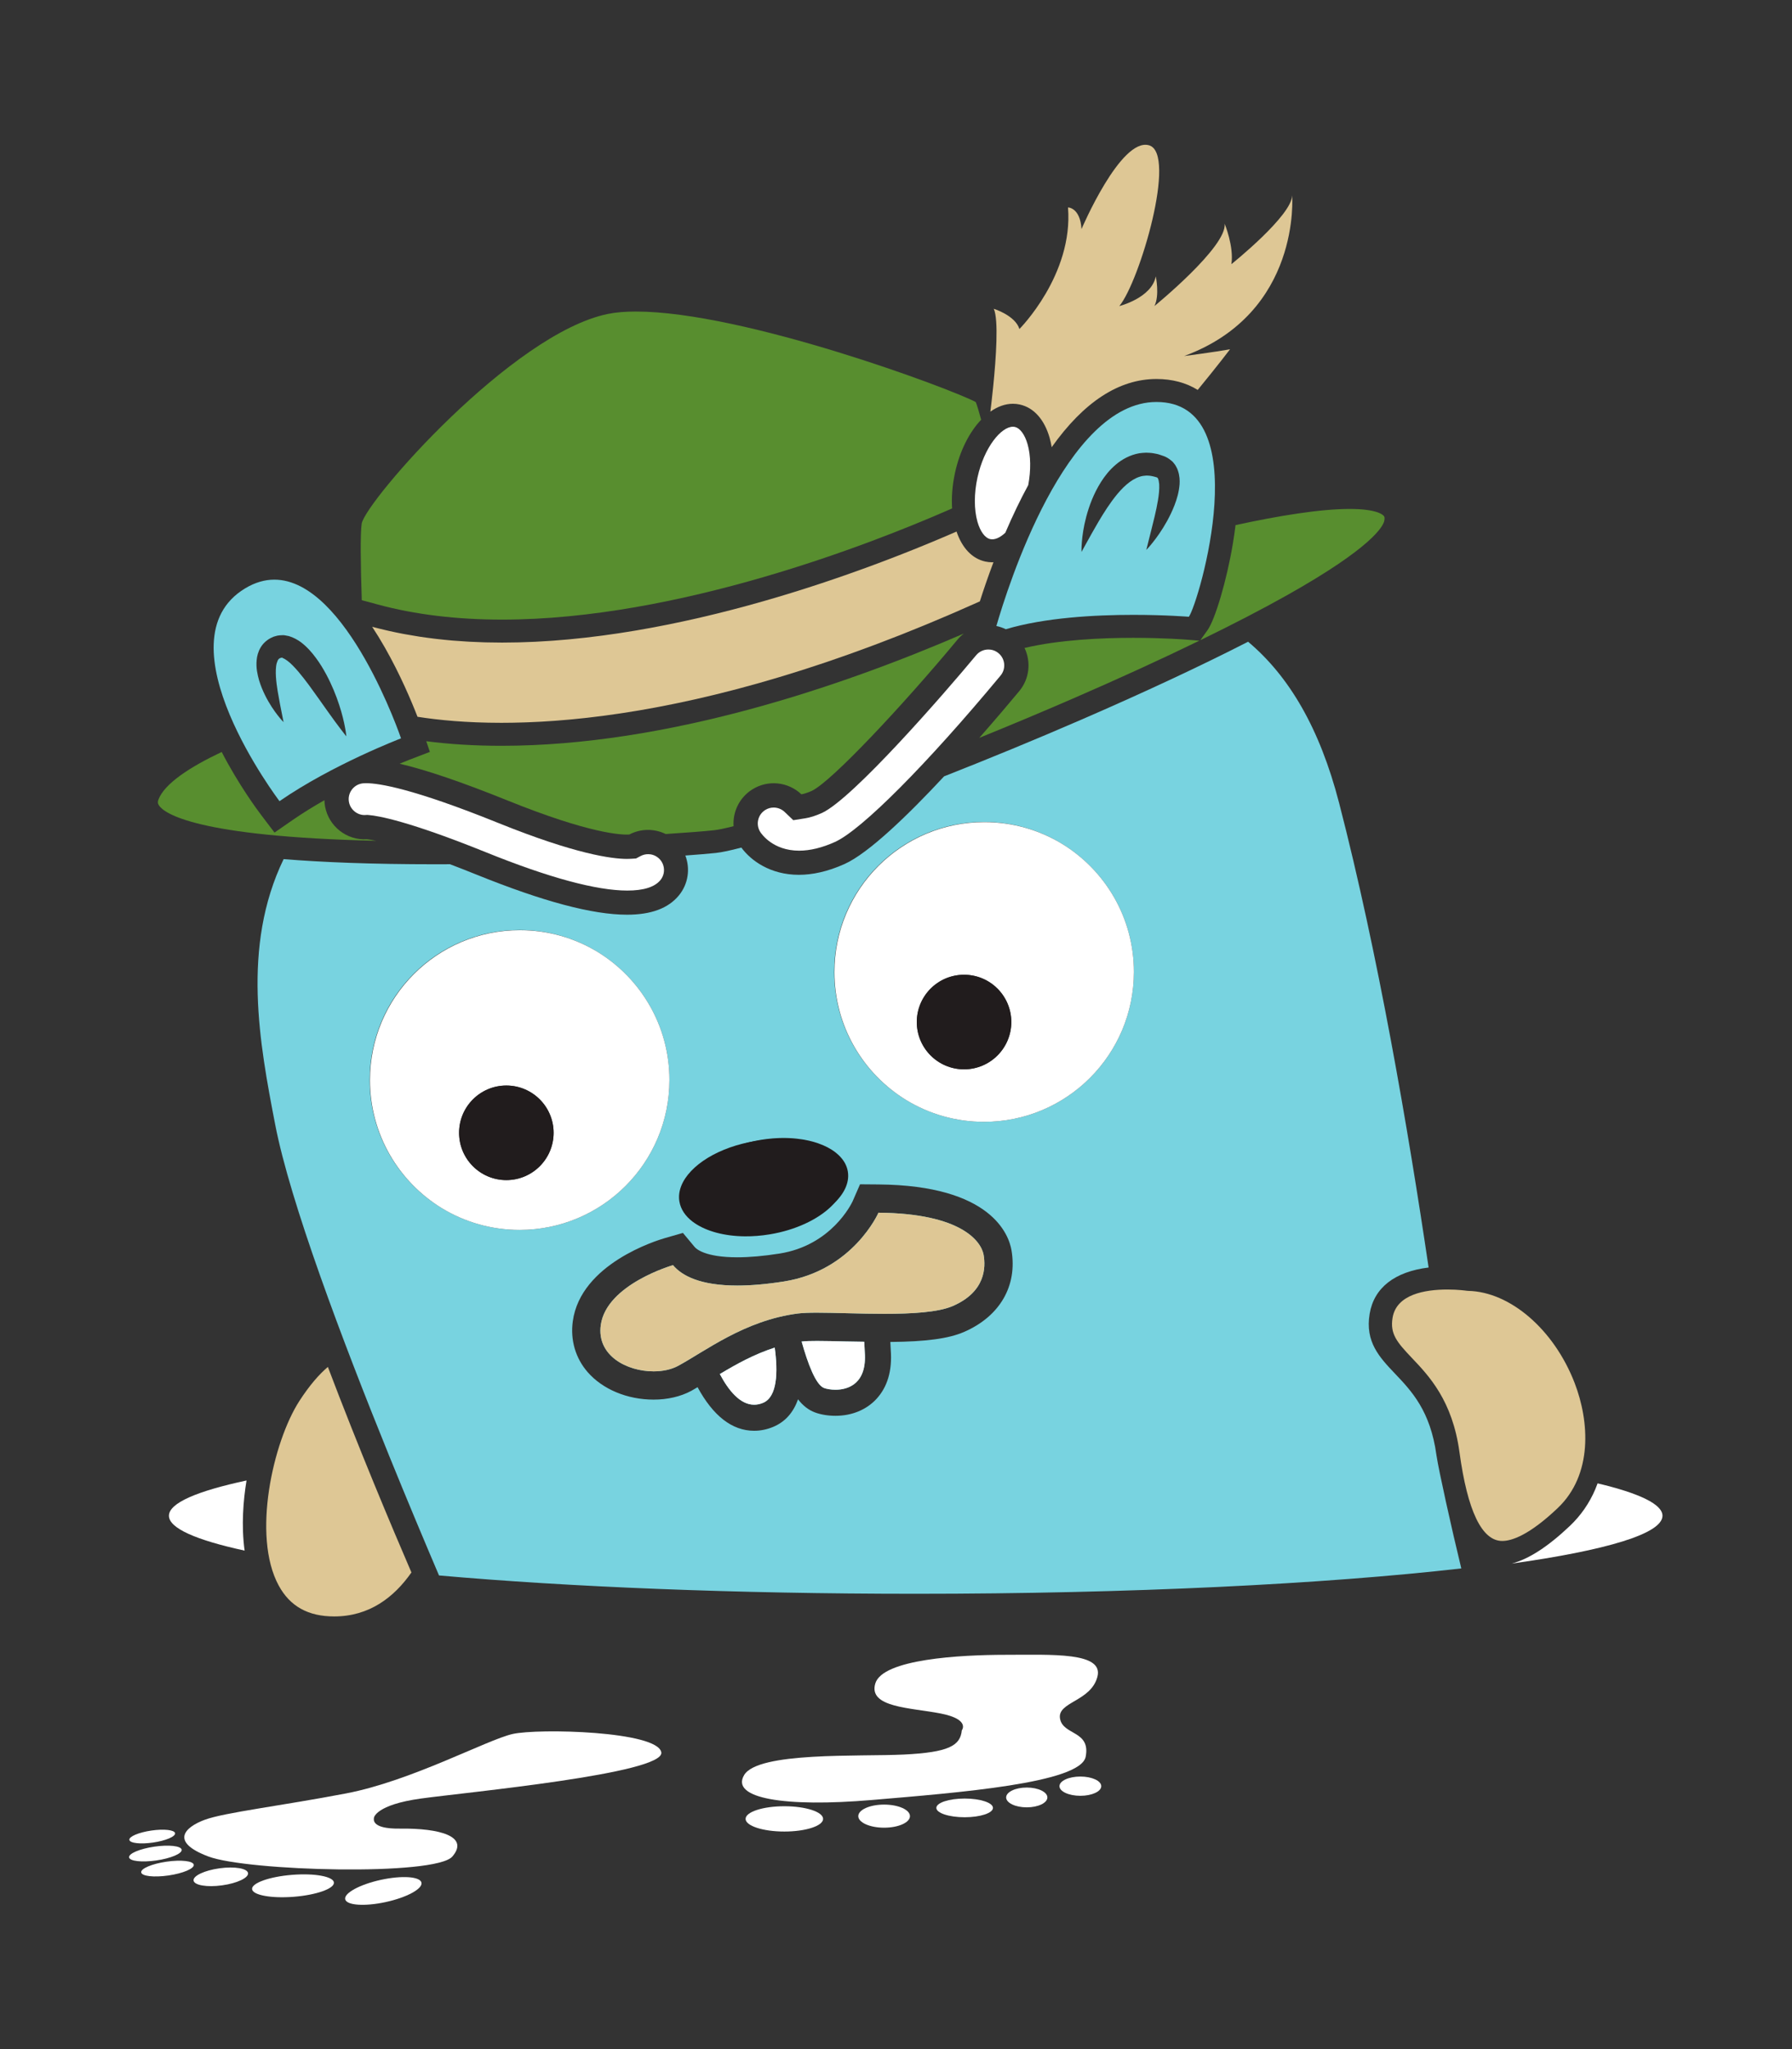 <?xml version="1.0" encoding="UTF-8" standalone="no"?>
<!-- Created with Inkscape (http://www.inkscape.org/) -->

<svg
   xmlns:dc="http://purl.org/dc/elements/1.1/"
   xmlns:cc="http://creativecommons.org/ns#"
   xmlns:rdf="http://www.w3.org/1999/02/22-rdf-syntax-ns#"
   xmlns:svg="http://www.w3.org/2000/svg"
   xmlns="http://www.w3.org/2000/svg"
   xmlns:sodipodi="http://sodipodi.sourceforge.net/DTD/sodipodi-0.dtd"
   xmlns:inkscape="http://www.inkscape.org/namespaces/inkscape"
   version="1.1"
   id="svg3941"
   xml:space="preserve"
   width="886.667"
   height="1013.333"
   viewBox="0 0 886.667 1013.333"
   sodipodi:docname="Jaeger_Logo_Final_PANTONE REVERSE.svg"
   inkscape:version="0.92.3 (2405546, 2018-03-11)"><rect x="0" y="0" width="886.667" height="1013.333" fill="#333333" stroke="none"/><defs
     id="defs3945" /><sodipodi:namedview
     pagecolor="#ffffff"
     bordercolor="#666666"
     borderopacity="1"
     objecttolerance="10"
     gridtolerance="10"
     guidetolerance="10"
     inkscape:pageopacity="0"
     inkscape:pageshadow="2"
     inkscape:window-width="640"
     inkscape:window-height="480"
     id="namedview3943"
     showgrid="false"
     inkscape:zoom="0.23289474"
     inkscape:cx="443.33334"
     inkscape:cy="506.66666"
     inkscape:window-x="0"
     inkscape:window-y="27"
     inkscape:window-maximized="0"
     inkscape:current-layer="g3949" /><g
     id="g3949"
     inkscape:groupmode="layer"
     inkscape:label="ink_ext_XXXXXX"
     transform="matrix(1.333,0,0,-1.333,0,1013.333)"><g
       id="g3951"
       transform="scale(0.1)"><path
         d="m 2671.93,2504.33 c 32.47,-61.24 75.27,-113.74 127.39,-113.74 10.62,0 21.57,2.16 32.87,6.84 53.5,22.09 55.85,115.25 43.49,204.99 -77.04,-24.64 -144.33,-62.43 -203.75,-98.09"
         style="fill:#78d3e0;fill-opacity:1;fill-rule:nonzero;stroke:none"
         id="path3953"
         inkscape:connector-curvature="0" /><path
         d="m 3652.56,3440.03 c -105.48,0 -204.11,29.37 -288.16,80.37 -160.74,97.53 -268.13,274.18 -268.13,475.93 0,307.23 249.06,556.3 556.29,556.3 105.93,0 204.93,-29.63 289.21,-81.02 160.15,-97.66 267.09,-273.98 267.09,-475.28 0,-307.23 -249.07,-556.3 -556.3,-556.3 z m -74.23,-779.49 c -57.39,-24.91 -141.23,-35.96 -273.54,-37.14 0.51,-11.76 1.01,-22.53 1.59,-30.59 5.71,-75.82 -12.28,-136.77 -53.46,-181.13 -37.2,-40.13 -91.16,-62.24 -151.92,-62.24 -27.41,0 -54.47,4.49 -76.21,12.64 -23.55,8.84 -44.03,24.5 -62.67,48.6 -17.38,-49.77 -48.33,-84.2 -92.97,-102.65 -22.76,-9.39 -46.24,-14.15 -69.83,-14.15 -82.21,0 -152.5,55.71 -210.07,161.77 -7.48,-4.3 -16.33,-9.9 -23.33,-13.67 -39.59,-21.25 -87.96,-32.47 -139.86,-32.47 -97.56,0 -188.98,38.07 -244.61,101.84 -45.26,51.88 -64.87,118.96 -55.3,188.9 29.33,213.17 311.14,299.71 343.18,308.88 l 65.63,18.78 43.71,-52.44 c 5.31,-6.34 37.78,-38 157.99,-38 45.47,0 98.1,4.64 156.43,13.8 192.92,30.26 267.44,184.75 271.81,194.16 l 27.41,62.87 69.28,-0.57 c 419.03,-3.45 483.22,-187.43 492.9,-243.85 22.61,-132.29 -43.27,-245.68 -176.16,-303.34 z m -1937.94,458.92 c -160.74,97.53 -268.14,274.18 -268.14,475.93 0,307.24 249.06,556.3 556.3,556.3 105.93,0 204.93,-29.62 289.2,-81.01 160.16,-97.67 267.09,-273.98 267.09,-475.29 0,-307.23 -249.06,-556.29 -556.29,-556.29 -105.49,0 -204.11,29.36 -288.16,80.36 z m 3691.96,-918.85 c -0.17,1.08 -0.38,2.35 -0.51,3.3 -22.33,163.72 -92.16,237.16 -153.77,301.97 -57.36,60.34 -111.56,117.34 -94.11,221.99 16.13,96.74 93.09,156.26 218.85,171.75 -76.38,516.24 -188.3,1167.54 -332.18,1723.17 -71.84,277.49 -185.48,470.23 -337.88,598.37 -174.4,-89.22 -384.19,-187.3 -618.36,-288.84 -169.21,-73.37 -343.91,-145.25 -510.04,-210.56 -133.74,-143.49 -279.87,-284.91 -369.43,-325.21 -63.76,-28.69 -120.42,-40.11 -169.67,-40.11 -106.62,0 -178.6,53.48 -213.45,101.04 -40.39,-10.67 -72.66,-17.59 -94.61,-19.91 -26.25,-2.76 -64.92,-6.04 -113.3,-9.53 18.59,-48.67 11.19,-105.66 -24.46,-148.6 -39.21,-47.23 -102.39,-70.96 -191.93,-70.96 -128.84,0 -312.28,49.14 -557.55,148.21 -36.09,14.57 -69.22,27.52 -99.65,39.07 -18.78,-0.1 -37.56,-0.17 -56.33,-0.17 -0.05,0 -0.11,0 -0.17,0 -234.33,0.01 -417.46,7.37 -561.02,19.13 -157.233,-325.48 -88.905,-686.49 -31.35,-984.71 55.15,-285.79 246.5,-794.3 423.98,-1231.21 65.85,-162.09 129.76,-314.28 184.13,-441.63 480.48,-42.5 1096.51,-68.03 1768.21,-68.03 799.34,0 1519.36,36.21 2026.38,94.09 -36.94,152.03 -83.74,363.57 -91.78,417.38"
         style="fill:#78d3e0;fill-opacity:1;fill-rule:nonzero;stroke:none"
         id="path3955"
         inkscape:connector-curvature="0" /><path
         d="m 3260.73,3102.88 c 0,0 -93.7,-214.77 -351.38,-255.19 -67.15,-10.54 -124.22,-15.07 -172.69,-15.07 -137.51,0 -205.78,36.48 -238.51,75.7 0,0 -247.28,-70.74 -268.12,-222.35 -15.56,-113.36 96.95,-171.62 196.03,-171.62 33.45,0 65.34,6.64 90.3,20.02 98.93,53.06 247.24,169.29 445.04,194.55 17.88,2.29 42.58,3.09 71.91,3.08 67.69,0 159.94,-4.24 249.38,-4.24 101.71,0 199.81,5.5 253.92,28.97 122.31,53.06 122.31,144.02 114.54,189.49 -8.67,50.41 -83.33,154.14 -390.42,156.66"
         style="fill:#78d3e0;fill-opacity:1;fill-rule:nonzero;stroke:none"
         id="path3957"
         inkscape:connector-curvature="0" /><path
         d="m 3207.99,2624.15 c -23.33,0.44 -47.39,0.58 -69.64,1.14 -38.4,0.96 -74.3,1.87 -105.04,1.87 -23.55,0 -43.27,-0.4 -57.76,-2.2 22.72,-81.15 52.49,-160.81 83.19,-172.32 8.78,-3.28 24.35,-6.48 42.26,-6.48 49.7,0 117.57,24.49 108.94,139.42 -0.76,10.23 -1.37,23.86 -1.95,38.57"
         style="fill:#78d3e0;fill-opacity:1;fill-rule:nonzero;stroke:none"
         id="path3959"
         inkscape:connector-curvature="0" /><path
         d="M 1902.38,1168.94 C 1807.16,1147.18 1526.94,994.828 1284.81,948.57 1042.68,902.32 833.188,877.84 759.734,850.629 686.281,823.43 629.145,769.02 773.34,714.602 c 144.191,-54.411 843.38,-73.454 905.95,0 62.58,73.461 -43.15,105.296 -195.88,103.39 -108.82,-1.363 -95.47,36.559 -95.22,40.809 0,0 6.8,47.609 174.12,70.73 167.04,23.09 905.95,92.499 892.35,171.399 -13.6,78.89 -457.06,89.78 -552.28,68.01"
         style="fill:#ffffff;fill-opacity:1;fill-rule:nonzero;stroke:none"
         id="path3961"
         inkscape:connector-curvature="0" /><path
         d="m 1413.91,627.941 c -78.18,-17.011 -137.54,-49.25 -132.59,-72.011 4.95,-22.75 72.35,-27.41 150.52,-10.399 78.18,17.02 137.55,49.25 132.6,72.008 -4.96,22.762 -72.35,27.41 -150.53,10.402"
         style="fill:#ffffff;fill-opacity:1;fill-rule:nonzero;stroke:none"
         id="path3963"
         inkscape:connector-curvature="0" /><path
         d="m 1084.33,646.461 c -83.88,-6.672 -150.428,-30.301 -148.639,-52.77 1.789,-22.472 71.239,-35.269 155.109,-28.589 83.88,6.679 150.43,30.308 148.64,52.769 -1.79,22.469 -71.24,35.27 -155.11,28.59"
         style="fill:#ffffff;fill-opacity:1;fill-rule:nonzero;stroke:none"
         id="path3965"
         inkscape:connector-curvature="0" /><path
         d="M 815.273,670.781 C 759.445,663.18 716.117,642.832 718.5,625.34 c 2.383,-17.488 49.57,-25.512 105.402,-17.91 55.828,7.609 99.157,27.949 96.774,45.449 -2.383,17.492 -49.574,25.512 -105.403,17.902"
         style="fill:#ffffff;fill-opacity:1;fill-rule:nonzero;stroke:none"
         id="path3967"
         inkscape:connector-curvature="0" /><path
         d="m 617.953,695.289 c -53.906,-7.82 -95.937,-25.617 -93.887,-39.738 2.051,-14.129 47.411,-19.242 101.313,-11.41 53.902,7.82 95.934,25.621 93.883,39.738 -2.051,14.133 -47.407,19.242 -101.309,11.41"
         style="fill:#ffffff;fill-opacity:1;fill-rule:nonzero;stroke:none"
         id="path3969"
         inkscape:connector-curvature="0" /><path
         d="m 580.488,699.91 c 53.903,7.82 95.938,25.621 93.887,39.75 -2.055,14.121 -47.41,19.231 -101.312,11.399 -53.903,-7.821 -95.934,-25.618 -93.887,-39.739 2.051,-14.129 47.41,-19.238 101.312,-11.41"
         style="fill:#ffffff;fill-opacity:1;fill-rule:nonzero;stroke:none"
         id="path3971"
         inkscape:connector-curvature="0" /><path
         d="m 568.273,766.32 c 46.856,6.801 83.399,22.27 81.614,34.551 -1.782,12.277 -41.215,16.719 -88.071,9.918 -46.859,-6.809 -83.402,-22.277 -81.621,-34.547 1.782,-12.293 41.215,-16.73 88.078,-9.922"
         style="fill:#ffffff;fill-opacity:1;fill-rule:nonzero;stroke:none"
         id="path3973"
         inkscape:connector-curvature="0" /><path
         d="m 3355.18,1092.77 c -165.96,-8.16 -541.4,10.88 -593.09,-76.18 -51.69,-87.059 152.35,-119.711 473.38,-92.5 321.03,27.211 775.37,62.57 794.41,160.52 19.05,97.94 -84.34,78.89 -95.22,141.46 -10.88,62.58 114.27,62.58 138.75,155.08 24.49,92.5 -168.68,81.62 -340.07,81.62 -171.4,0 -457.06,-16.33 -484.27,-106.11 -27.2,-89.78 130.59,-89.78 242.14,-111.54 111.54,-21.76 78.89,-62.57 78.89,-62.57 -5.44,-57.14 -48.97,-81.62 -214.92,-89.78"
         style="fill:#ffffff;fill-opacity:1;fill-rule:nonzero;stroke:none"
         id="path3975"
         inkscape:connector-curvature="0" /><path
         d="m 2911.38,900.969 c -79.45,0 -143.85,-21.02 -143.85,-46.93 0,-25.918 64.4,-46.93 143.85,-46.93 79.45,0 143.85,21.012 143.85,46.93 0,25.91 -64.4,46.93 -143.85,46.93"
         style="fill:#ffffff;fill-opacity:1;fill-rule:nonzero;stroke:none"
         id="path3977"
         inkscape:connector-curvature="0" /><path
         d="m 3281.72,907.09 c -52.96,0 -95.9,-19.192 -95.9,-42.848 0,-23.672 42.94,-42.851 95.9,-42.851 52.97,0 95.9,19.179 95.9,42.851 0,23.656 -42.93,42.848 -95.9,42.848"
         style="fill:#ffffff;fill-opacity:1;fill-rule:nonzero;stroke:none"
         id="path3979"
         inkscape:connector-curvature="0" /><path
         d="m 3580.64,929.531 c -58.03,0 -105.08,-15.531 -105.08,-34.691 0,-19.149 47.05,-34.68 105.08,-34.68 58.04,0 105.09,15.531 105.09,34.68 0,19.16 -47.05,34.691 -105.09,34.691"
         style="fill:#ffffff;fill-opacity:1;fill-rule:nonzero;stroke:none"
         id="path3981"
         inkscape:connector-curvature="0" /><path
         d="m 3811.21,970.34 c -42.25,0 -76.51,-16.438 -76.51,-36.731 0,-20.277 34.26,-36.73 76.51,-36.73 42.26,0 76.52,16.453 76.52,36.73 0,20.293 -34.26,36.731 -76.52,36.731"
         style="fill:#ffffff;fill-opacity:1;fill-rule:nonzero;stroke:none"
         id="path3983"
         inkscape:connector-curvature="0" /><path
         d="m 4010.16,1011.15 c -42.83,0 -77.54,-15.99 -77.54,-35.709 0,-19.722 34.71,-35.711 77.54,-35.711 42.82,0 77.53,15.989 77.53,35.711 0,19.719 -34.71,35.709 -77.53,35.709"
         style="fill:#ffffff;fill-opacity:1;fill-rule:nonzero;stroke:none"
         id="path3985"
         inkscape:connector-curvature="0" /><path
         d="m 627.063,1978.65 c 0,-46.39 101.183,-90.26 280.898,-129.29 -12.801,93.08 -4.891,186.96 7.102,260.1 -184.153,-39.42 -288,-83.82 -288,-130.81"
         style="fill:#ffffff;fill-opacity:1;fill-rule:nonzero;stroke:none"
         id="path3987"
         inkscape:connector-curvature="0" /><path
         d="m 5930.11,2098.84 c -2.72,-7.53 -5.62,-14.97 -8.74,-22.28 -22.1,-51.7 -53.82,-97.35 -94.26,-135.66 -81.18,-76.89 -152.35,-122.96 -215.93,-139.76 351.23,49.36 559.72,110.84 559.72,177.51 0,42.82 -86.24,83.49 -240.79,120.19"
         style="fill:#ffffff;fill-opacity:1;fill-rule:nonzero;stroke:none"
         id="path3989"
         inkscape:connector-curvature="0" /><path
         d="m 1240.47,1605.14 c 130.42,0 222.25,71 286.69,163.12 -73.75,171.04 -195.11,459.23 -310.18,762.53 -31.15,-26.5 -67.14,-66.51 -106.08,-126.87 -96.95,-150.26 -176.798,-499.88 -76.24,-684.41 41.92,-76.97 109.26,-114.37 205.81,-114.37"
         style="fill:#dec795;fill-opacity:1;fill-rule:nonzero;stroke:none"
         id="path3991"
         inkscape:connector-curvature="0" /><path
         d="m 5844.76,2471.43 c -76.45,197.81 -239.03,338.23 -395.36,341.49 l -5.59,0.49 c -0.25,0.04 -30.29,4.52 -70.65,4.52 -85.15,0 -189.66,-18.18 -204.09,-104.72 -10.02,-60.05 16.25,-90.81 71.81,-149.25 63.49,-66.76 150.41,-158.2 176.46,-349.18 29.82,-218.71 83.22,-329.62 158.69,-329.64 h 0.01 c 35.24,0 99.52,21.13 205.78,121.78 130.85,123.97 118.31,321.23 62.94,464.51"
         style="fill:#dec795;fill-opacity:1;fill-rule:nonzero;stroke:none"
         id="path3993"
         inkscape:connector-curvature="0" /><path
         d="m 3753.83,3810.25 c 0,-96.87 -78.53,-175.41 -175.41,-175.41 -96.87,0 -175.4,78.54 -175.4,175.41 0,96.88 78.53,175.41 175.4,175.41 96.88,0 175.41,-78.53 175.41,-175.41 z m -656.53,185.43 c 0,-201.3 106.94,-377.62 267.1,-475.28 84.05,-51 182.68,-80.37 288.16,-80.37 307.23,0 556.3,249.07 556.3,556.3 0,201.3 -106.94,377.62 -267.09,475.28 -84.05,51 -182.68,80.37 -288.17,80.37 -307.23,0 -556.3,-249.06 -556.3,-556.3"
         style="fill:#ffffff;fill-opacity:1;fill-rule:nonzero;stroke:none"
         id="path3995"
         inkscape:connector-curvature="0" /><path
         d="m 2054.87,3399.29 c 0,-96.87 -78.53,-175.4 -175.41,-175.4 -96.87,0 -175.41,78.53 -175.41,175.4 0,96.88 78.54,175.41 175.41,175.41 96.88,0 175.41,-78.53 175.41,-175.41 z m -681.59,195.46 c 0,-201.31 106.95,-377.63 267.11,-475.29 84.05,-51 182.67,-80.36 288.16,-80.36 307.23,0 556.29,249.06 556.29,556.29 0,201.31 -106.93,377.62 -267.09,475.29 -84.05,51 -182.68,80.37 -288.17,80.37 -307.23,0 -556.3,-249.07 -556.3,-556.3"
         style="fill:#ffffff;fill-opacity:1;fill-rule:nonzero;stroke:none"
         id="path3997"
         inkscape:connector-curvature="0" /><path
         d="m 1704.05,3399.29 c 0,-96.87 78.54,-175.4 175.41,-175.4 96.88,0 175.41,78.53 175.41,175.4 0,96.88 -78.53,175.41 -175.41,175.41 -96.87,0 -175.41,-78.53 -175.41,-175.41"
         style="fill:#211c1d;fill-opacity:1;fill-rule:nonzero;stroke:none"
         id="path3999"
         inkscape:connector-curvature="0" /><path
         d="m 3403.02,3810.25 c 0,-96.87 78.53,-175.41 175.4,-175.41 96.88,0 175.41,78.54 175.41,175.41 0,96.88 -78.53,175.41 -175.41,175.41 -96.87,0 -175.4,-78.53 -175.4,-175.41"
         style="fill:#211c1d;fill-opacity:1;fill-rule:nonzero;stroke:none"
         id="path4001"
         inkscape:connector-curvature="0" /><path
         d="m 1396.75,4482.59 c -19.42,4.05 -30.3,5.3 -34.76,5.67 -74.01,-4.57 -141.85,47.19 -155.52,122.25 -1.39,7.63 -1.98,15.2 -2.19,22.72 -40.26,-22.84 -80.55,-47.55 -118.26,-73.65 l -67.06,-46.43 -49.339,64.96 c -14.867,19.57 -83.508,112.19 -146.766,234.02 -118.808,-56.06 -211.628,-117.35 -234.285,-175.41 -4.289,-10.99 -2.554,-16.93 1.895,-23.45 19.394,-28.38 134.422,-115.17 806.285,-130.68"
         style="fill:#588e2f;fill-opacity:1;fill-rule:nonzero;stroke:none"
         id="path4003"
         inkscape:connector-curvature="0" /><path
         d="m 4575.9,5583.11 c -22.32,-133.03 -65.22,-279.06 -93.67,-318.9 l -26.7,-37.35 c 120.88,58.85 228.71,114.68 320.24,166 318.25,178.44 357.82,256.58 362.37,276.29 2.98,12.9 -0.19,16.88 -1.54,18.59 -3.47,4.34 -25.81,26.03 -126.33,26.03 -109.85,0 -263.63,-25.12 -424.12,-59.95 -2.79,-22.91 -6.18,-46.46 -10.25,-70.71"
         style="fill:#588e2f;fill-opacity:1;fill-rule:nonzero;stroke:none"
         id="path4005"
         inkscape:connector-curvature="0" /><path
         d="m 4451.83,5225.06 -45.9,3.74 c -0.84,0.07 -85.1,6.82 -199.36,6.82 -118.71,0 -275.22,-7.16 -403.66,-37.57 24.52,-50.97 18.97,-113.7 -19.55,-160.04 -31.48,-37.89 -84.66,-101.04 -148.35,-173.48 112.97,45.85 229.54,94.62 346.5,145.34 171.58,74.39 329.74,146.83 470.32,215.19"
         style="fill:#588e2f;fill-opacity:1;fill-rule:nonzero;stroke:none"
         id="path4007"
         inkscape:connector-curvature="0" /><path
         d="m 1403.64,5358.88 c 136.88,-36.95 291.64,-55.68 459.99,-55.68 654.08,0 1373.77,283.13 1652.83,404.86 l 17.66,7.7 c -2.7,42.07 0.91,87.42 10.91,132.9 17.89,81.42 53.35,150.41 96.9,196.11 -8.4,31.22 -15.31,54.03 -20.13,65.61 -93.14,49.65 -861.11,335.72 -1261.61,335.72 -40.01,0 -74.95,-2.98 -103.85,-8.89 -354.96,-72.44 -894.3,-689.51 -913.67,-776.99 -5.81,-37.84 -4.05,-156.66 0.2,-284.94 l 60.77,-16.4"
         style="fill:#588e2f;fill-opacity:1;fill-rule:nonzero;stroke:none"
         id="path4009"
         inkscape:connector-curvature="0" /><path
         d="m 2791.69,4672.82 c 59,37.56 134.37,28.46 182.85,-17.68 7.47,1.18 20.17,4.36 39,12.84 73.54,34.95 338.83,318.17 540.36,560.7 7.25,8.72 15.33,16.32 23.97,22.91 C 3117.3,5052.58 2473.75,4835.08 1861,4835.08 c -98.49,0 -192,5.75 -278.81,16.98 l 13.45,-39.61 -76.62,-29.35 c -0.56,-0.22 -13.73,-5.3 -35.76,-14.46 98.63,-23.04 231.97,-68.34 399.43,-135.98 306.53,-123.79 423.76,-128.51 453.09,-126.77 41.69,22.09 92.06,22.95 135.17,1.89 79.51,5.09 141.36,10.02 178.36,13.92 16.82,1.77 41.82,7 73.63,15.22 -3.51,52.66 21.08,105.57 68.75,135.9"
         style="fill:#588e2f;fill-opacity:1;fill-rule:nonzero;stroke:none"
         id="path4011"
         inkscape:connector-curvature="0" /><path
         d="m 3550.54,5629.93 c -8.93,-3.9 -18.27,-7.93 -27.79,-12.02 -2.06,-0.88 -4.09,-1.76 -6.17,-2.65 -9.5,-4.07 -19.23,-8.21 -29.28,-12.45 -1.67,-0.7 -3.38,-1.42 -5.07,-2.13 -9.2,-3.87 -18.63,-7.8 -28.26,-11.79 -1.87,-0.78 -3.69,-1.54 -5.57,-2.31 -10.67,-4.41 -21.62,-8.89 -32.79,-13.43 -2.35,-0.96 -4.73,-1.92 -7.11,-2.88 -11.45,-4.64 -23.08,-9.32 -35.03,-14.07 -0.22,-0.08 -0.42,-0.17 -0.64,-0.25 -11.99,-4.77 -24.32,-9.6 -36.8,-14.47 -2.68,-1.04 -5.36,-2.09 -8.07,-3.14 -12.41,-4.82 -25.02,-9.67 -37.88,-14.56 -1.87,-0.71 -3.78,-1.43 -5.67,-2.14 -11.93,-4.52 -24.05,-9.07 -36.34,-13.65 -2.28,-0.84 -4.52,-1.69 -6.82,-2.54 -13.35,-4.94 -26.93,-9.91 -40.68,-14.89 -2.82,-1.03 -5.66,-2.05 -8.5,-3.07 -13.79,-4.97 -27.72,-9.95 -41.89,-14.93 -0.53,-0.19 -1.06,-0.38 -1.6,-0.57 -14.47,-5.09 -29.19,-10.18 -44.05,-15.27 -3.13,-1.08 -6.26,-2.15 -9.41,-3.23 -14.79,-5.03 -29.72,-10.07 -44.85,-15.08 -2.01,-0.67 -4.04,-1.33 -6.05,-1.99 -13.94,-4.61 -28.02,-9.19 -42.24,-13.76 -2.85,-0.92 -5.69,-1.84 -8.55,-2.76 -15.38,-4.92 -30.91,-9.81 -46.59,-14.67 -3.19,-0.99 -6.39,-1.97 -9.59,-2.95 -15.41,-4.75 -30.92,-9.46 -46.59,-14.13 -0.98,-0.3 -1.94,-0.59 -2.92,-0.88 -16.28,-4.84 -32.74,-9.63 -49.29,-14.37 -3.56,-1.02 -7.12,-2.04 -10.69,-3.05 -16.51,-4.7 -33.11,-9.35 -49.87,-13.93 -2.06,-0.56 -4.14,-1.11 -6.2,-1.67 -15.57,-4.23 -31.24,-8.4 -47,-12.52 -3.08,-0.8 -6.15,-1.61 -9.23,-2.41 -16.9,-4.38 -33.9,-8.68 -51,-12.91 -3.44,-0.84 -6.88,-1.68 -10.32,-2.52 -16.45,-4.02 -32.96,-7.99 -49.57,-11.85 -1.42,-0.33 -2.83,-0.68 -4.25,-1.01 -17.49,-4.05 -35.09,-7.98 -52.74,-11.84 -3.85,-0.84 -7.69,-1.68 -11.55,-2.51 -17.65,-3.81 -35.35,-7.54 -53.14,-11.14 -2.04,-0.41 -4.08,-0.8 -6.12,-1.21 -16.5,-3.31 -33.05,-6.5 -49.65,-9.62 -3.49,-0.65 -6.96,-1.31 -10.44,-1.96 -17.72,-3.27 -35.49,-6.42 -53.3,-9.44 -3.58,-0.61 -7.17,-1.2 -10.76,-1.8 -16.87,-2.81 -33.77,-5.53 -50.71,-8.11 -1.88,-0.29 -3.76,-0.59 -5.64,-0.88 -18.07,-2.72 -36.18,-5.27 -54.32,-7.71 -4.04,-0.54 -8.07,-1.08 -12.12,-1.6 -18.19,-2.39 -36.41,-4.65 -54.65,-6.73 -1.86,-0.21 -3.73,-0.39 -5.59,-0.6 -17.01,-1.9 -34.02,-3.65 -51.04,-5.27 -3.68,-0.35 -7.36,-0.71 -11.03,-1.05 -18,-1.64 -36.01,-3.13 -54,-4.44 -3.59,-0.26 -7.18,-0.49 -10.77,-0.74 -16.85,-1.16 -33.69,-2.19 -50.52,-3.04 -2.17,-0.11 -4.34,-0.25 -6.51,-0.36 -18.12,-0.87 -36.21,-1.51 -54.28,-2.01 -4.06,-0.11 -8.12,-0.21 -12.18,-0.3 -18.18,-0.41 -36.35,-0.68 -54.46,-0.69 -0.39,0 -0.78,-0.02 -1.17,-0.02 -1.18,0 -2.36,0.05 -3.54,0.05 -17.34,0.03 -34.63,0.28 -51.89,0.69 -3.59,0.09 -7.19,0.15 -10.78,0.25 -17.94,0.52 -35.83,1.25 -53.66,2.2 -3.54,0.19 -7.07,0.42 -10.61,0.63 -17.15,1 -34.26,2.18 -51.29,3.6 -1.55,0.13 -3.1,0.23 -4.65,0.36 -17.92,1.55 -35.75,3.4 -53.52,5.43 -3.88,0.45 -7.76,0.9 -11.64,1.36 -17.61,2.13 -35.15,4.46 -52.59,7.09 -2.43,0.37 -4.84,0.78 -7.26,1.16 -16.15,2.5 -32.22,5.25 -48.21,8.2 -3.02,0.56 -6.05,1.08 -9.07,1.65 -17.12,3.26 -34.12,6.82 -51.03,10.62 -3.57,0.8 -7.12,1.64 -10.68,2.46 -17.37,4.03 -34.66,8.25 -51.78,12.87 v 0 c 15.94,-24.13 31.74,-49.88 47.37,-77.34 56.81,-99.78 98.37,-198.36 121,-256.53 9.85,-1.54 20.08,-3.05 30.68,-4.5 3.4,-0.46 7.07,-0.89 10.55,-1.34 7.37,-0.97 14.7,-1.94 22.42,-2.84 4.17,-0.49 8.63,-0.93 12.9,-1.4 7.36,-0.81 14.63,-1.64 22.28,-2.39 4.87,-0.47 10.05,-0.88 15.05,-1.33 7.41,-0.67 14.71,-1.36 22.39,-1.96 5.49,-0.43 11.3,-0.78 16.93,-1.18 7.53,-0.52 14.94,-1.08 22.72,-1.54 6.03,-0.36 12.37,-0.62 18.55,-0.93 7.76,-0.4 15.42,-0.82 23.41,-1.14 6.45,-0.26 13.21,-0.41 19.81,-0.61 8.08,-0.25 16.07,-0.54 24.38,-0.71 6.9,-0.14 14.1,-0.17 21.16,-0.25 8.4,-0.1 16.69,-0.23 25.3,-0.24 0.91,0 1.76,-0.03 2.67,-0.03 13.07,0 26.45,0.13 40.03,0.35 3.51,0.05 7.12,0.15 10.66,0.23 11.55,0.23 23.27,0.54 35.18,0.93 4.76,0.16 9.54,0.33 14.36,0.52 12.51,0.48 25.22,1.06 38.12,1.74 3.35,0.17 6.62,0.31 10,0.5 16.07,0.9 32.47,1.97 49.14,3.18 4.16,0.31 8.42,0.67 12.62,0.99 13.01,1.01 26.18,2.11 39.55,3.32 5.34,0.48 10.69,0.98 16.08,1.49 14.44,1.38 29.08,2.89 43.92,4.52 3.43,0.38 6.77,0.7 10.22,1.09 18.09,2.05 36.53,4.3 55.22,6.73 4.84,0.63 9.78,1.33 14.66,1.99 14.41,1.93 28.98,3.98 43.74,6.16 5.98,0.88 11.97,1.77 18.01,2.69 16.46,2.51 33.14,5.17 50.02,7.99 3.39,0.57 6.69,1.08 10.09,1.65 20.13,3.42 40.61,7.09 61.35,10.97 5.49,1.02 11.08,2.13 16.62,3.18 15.89,3.04 31.95,6.22 48.19,9.53 6.54,1.33 13.08,2.67 19.67,4.05 18.59,3.89 37.41,7.96 56.46,12.22 3.28,0.73 6.48,1.41 9.77,2.15 22.12,5.01 44.61,10.32 67.34,15.85 6.28,1.52 12.65,3.14 18.97,4.7 17.26,4.28 34.68,8.71 52.27,13.29 7.18,1.87 14.35,3.73 21.58,5.65 21,5.58 42.22,11.36 63.71,17.39 2.83,0.8 5.6,1.53 8.45,2.34 24.19,6.83 48.76,14.03 73.56,21.45 6.98,2.09 14.06,4.28 21.09,6.42 18.72,5.69 37.62,11.55 56.68,17.59 7.74,2.45 15.45,4.89 23.24,7.39 23.62,7.6 47.46,15.43 71.6,23.57 2.23,0.75 4.4,1.45 6.64,2.2 26.25,8.9 52.9,18.2 79.77,27.75 7.69,2.74 15.48,5.57 23.23,8.36 20.22,7.28 40.6,14.76 61.17,22.42 8.26,3.08 16.5,6.14 24.82,9.28 26.48,10 53.18,20.25 80.23,30.9 1.4,0.54 2.75,1.05 4.15,1.61 28.32,11.17 57.04,22.81 85.98,34.71 8.4,3.45 16.89,7.01 25.34,10.53 21.77,9.05 43.71,18.32 65.83,27.79 8.74,3.75 17.47,7.47 26.27,11.28 29.89,12.96 59.98,26.17 90.5,39.9 12.71,39.9 29.61,89.87 50.57,145.38 -1.63,-0.06 -3.26,-0.35 -4.89,-0.35 -8.6,0 -17.21,0.93 -25.55,2.76 -48.63,10.69 -86.01,50.19 -106.69,111.28"
         style="fill:#dec795;fill-opacity:1;fill-rule:nonzero;stroke:none"
         id="path4013"
         inkscape:connector-curvature="0" /><path
         d="m 1864.8,5217.98 c -1.57,0 -3.14,0.03 -4.71,0.03 1.18,0 2.36,-0.05 3.54,-0.05 0.39,0 0.78,0.02 1.17,0.02"
         style="fill:#588e2f;fill-opacity:1;fill-rule:nonzero;stroke:none"
         id="path4015"
         inkscape:connector-curvature="0" /><path
         d="m 1018.35,5494.06 h -0.01 l 0.01,-42.62 z"
         style="fill:#78d3e0;fill-opacity:1;fill-rule:nonzero;stroke:none"
         id="path4017"
         inkscape:connector-curvature="0" /><path
         d="m 3785.29,6101.17 c 51.98,-11.42 91.37,-55.46 110.95,-123.96 3.12,-10.96 5.5,-22.52 7.5,-34.33 119.4,168.02 249.63,252.97 388.85,252.97 58.58,0 110.01,-13.8 153.14,-40.47 73.34,89.18 120,150.69 120,150.69 -55.13,-10.02 -170.4,-25.06 -170.4,-25.06 436.01,160.38 400.93,596.39 400.93,596.39 0,-75.17 -225.52,-255.59 -225.52,-255.59 10.02,65.15 -25.06,150.35 -25.06,150.35 10.02,-85.2 -260.61,-305.72 -260.61,-305.72 20.05,40.1 5.01,110.26 5.01,110.26 -15.03,-80.19 -135.31,-110.26 -135.31,-110.26 75.17,90.21 215.5,566.33 110.25,596.4 -105.24,30.06 -250.58,-310.73 -250.58,-310.73 -5.01,80.19 -50.12,80.19 -50.12,80.19 20.05,-250.59 -180.42,-451.05 -180.42,-451.05 -15.03,50.11 -95.22,75.17 -95.22,75.17 18.64,-40.39 8.39,-184.76 -2.09,-288.69 -4,-39.57 -8,-73.14 -10.48,-93 26.6,18.78 55.04,29.2 83.64,29.2 8.6,0 17.2,-0.92 25.54,-2.76"
         style="fill:#dec795;fill-opacity:1;fill-rule:nonzero;stroke:none"
         id="path4019"
         inkscape:connector-curvature="0" /><path
         d="m 3675.53,5601.9 c 16.37,-3.62 36.26,5.07 56.1,23.61 13.18,30.75 27.34,62.15 42.53,93.64 13.99,29 28.16,56.65 42.51,83.02 10.33,54.85 9.63,109.48 -2.41,151.63 -10.25,35.9 -27.91,59.86 -47.26,64.12 -2.38,0.53 -4.76,0.78 -7.25,0.78 -43.49,0 -106.7,-75.68 -131.47,-188.34 -12.98,-59.03 -13,-118.94 -0.03,-164.34 10.25,-35.9 27.92,-59.86 47.28,-64.12"
         style="fill:#ffffff;fill-opacity:1;fill-rule:nonzero;stroke:none"
         id="path4021"
         inkscape:connector-curvature="0" /><path
         d="m 4297.65,5829.03 -0.97,0.46 -0.45,0.2 c 0.07,-0.09 0.12,-0.2 0.2,-0.28 0.04,-0.02 0.07,-0.09 0.11,-0.11 0.21,-0.09 0.42,-0.18 0.65,-0.22 l 0.46,-0.05"
         style="fill:#78d3e0;fill-opacity:1;fill-rule:nonzero;stroke:none"
         id="path4023"
         inkscape:connector-curvature="0" /><path
         d="m 4378.39,5804.7 c -2.39,-29.65 -10.07,-54.09 -18.43,-76.25 -8.51,-22.11 -18.16,-41.71 -27.78,-59.26 -19.36,-35.02 -38.84,-61.72 -53.31,-79.81 -14.34,-18.14 -23.87,-27.54 -23.87,-27.54 0,0 3.02,13.01 8.7,35.1 5.47,22.16 13.76,53.42 22.44,90.17 4.3,18.34 8.62,38.12 11.99,58.52 3.48,20.28 5.71,41.7 4.67,60.26 -0.82,8.99 -2.51,17.11 -4.8,21.21 -0.46,1.06 -0.94,1.86 -1.46,2.2 -0.07,0.02 -0.14,0.03 -0.2,0.06 -0.26,0.13 -0.4,0.38 -0.6,0.56 l -3.36,1.55 -10.68,2.88 c -4.53,1.47 -8.89,1.41 -13.29,2.49 -4.39,0.79 -8.62,0.3 -12.92,0.76 -4.23,-0.36 -8.41,-0.76 -12.6,-1.27 -16.63,-2.68 -33.31,-10.8 -49.63,-22.65 -16.19,-11.99 -31.54,-27.5 -45.51,-44.14 -27.9,-33.56 -50.92,-70.59 -70.19,-102.9 -19.12,-32.52 -34.64,-60.78 -45.7,-80.69 -11.09,-20.13 -17.42,-31.63 -17.42,-31.63 0,0 -0.19,3.34 -0.09,9.56 0.25,6.18 0.17,15.41 1.35,26.89 1.81,23.12 6.17,56.01 16.44,94.71 10.48,38.59 26.33,83.33 54.52,128.2 14.19,22.31 31.68,44.81 54.99,64.45 22.97,19.69 53.12,36.24 87.3,42.26 8.48,1.21 17.17,1.79 25.71,2.09 8.47,-0.53 17.17,-0.49 25.36,-1.94 8.07,-1.67 16.62,-2.63 24.11,-5.42 l 11.37,-3.9 5.64,-1.99 0.7,-0.25 0.35,-0.13 3.98,-1.73 1.04,-0.56 2.1,-1.11 c 1.58,-0.13 21.95,-12.93 27.13,-21.21 l 5.49,-6.97 4.16,-7.25 c 2.91,-4.94 4.84,-9.74 6.38,-14.48 6.42,-19.14 6.85,-35.84 5.92,-50.84 z m -85.8,305.91 c -336.87,0 -552.93,-688.23 -594.16,-831.1 11.99,-2.44 23.73,-6.51 35.01,-11.97 144.62,43.29 331.78,53.32 473.13,53.32 119.6,0 206.3,-7.1 206.3,-7.1 37.59,52.62 255.6,796.85 -120.28,796.85"
         style="fill:#78d3e0;fill-opacity:1;fill-rule:nonzero;stroke:none"
         id="path4025"
         inkscape:connector-curvature="0" /><path
         d="m 4295.86,5830.24 c -0.25,0 -0.42,0.04 -0.57,0.1 0.12,-0.17 0.3,-0.28 0.45,-0.42 l 0.49,-0.23 c -0.13,0.18 -0.27,0.35 -0.37,0.55"
         style="fill:#78d3e0;fill-opacity:1;fill-rule:nonzero;stroke:none"
         id="path4027"
         inkscape:connector-curvature="0" /><path
         d="m 4296.23,5829.69 -0.49,0.23 c 0.2,-0.18 0.34,-0.43 0.6,-0.56 0.06,-0.03 0.13,-0.04 0.2,-0.06 -0.04,0.02 -0.07,0.09 -0.11,0.11 -0.08,0.08 -0.13,0.19 -0.2,0.28"
         style="fill:#ffffff;fill-opacity:1;fill-rule:nonzero;stroke:none"
         id="path4029"
         inkscape:connector-curvature="0" /><path
         d="m 2966.29,4446 c 40.58,0 85.21,10.82 132.65,32.17 98.89,44.51 340.3,286.89 615.05,617.5 10.05,12.1 14.8,27.41 13.34,43.09 -1.44,15.68 -8.91,29.87 -21.01,39.92 -13.55,11.26 -27.92,13.63 -37.6,13.63 -17.63,0 -34.2,-7.75 -45.44,-21.29 -119.61,-143.94 -455.36,-529.55 -571.01,-584.52 l -1.71,-0.79 c -22.52,-10.13 -43.38,-16.75 -62.01,-19.68 l -43.96,-6.91 -32.23,30.67 c -10.81,10.28 -25.64,16.17 -40.73,16.17 -11.12,0 -22,-3.21 -31.51,-9.25 -13.29,-8.45 -22.48,-21.57 -25.9,-36.95 -3.41,-15.37 -0.63,-31.15 7.82,-44.44 4.51,-7.09 46.92,-69.32 144.25,-69.32"
         style="fill:#ffffff;fill-opacity:1;fill-rule:nonzero;stroke:none"
         id="path4031"
         inkscape:connector-curvature="0" /><path
         d="m 2405.75,4433.04 c -9.68,0 -19.27,-2.38 -27.72,-6.86 l -17.32,-9.18 -19.57,-1.16 c -3.77,-0.22 -8.44,-0.39 -14.09,-0.39 -55.05,0 -190.36,17.35 -478.14,133.57 -317.34,128.16 -443.05,147.31 -489.74,147.31 -8.89,0 -14.11,-0.72 -16.49,-1.15 -15.49,-2.82 -28.96,-11.49 -37.93,-24.44 -8.95,-12.94 -12.35,-28.61 -9.53,-44.07 5.02,-27.64 29.84,-48.48 57.69,-48.48 1.16,0 2.34,0.03 3.53,0.1 l 6.51,0.41 6.51,-0.54 c 34.99,-2.91 147.46,-22.23 435.31,-138.47 232.71,-93.98 408.93,-141.64 523.78,-141.64 60.15,0 101.36,12.9 122.51,38.38 10.06,12.11 14.78,27.41 13.33,43.09 -1.45,15.68 -8.93,29.86 -21.03,39.91 -13.56,11.24 -27.94,13.61 -37.61,13.61"
         style="fill:#ffffff;fill-opacity:1;fill-rule:nonzero;stroke:none"
         id="path4033"
         inkscape:connector-curvature="0" /><path
         d="m 983.938,5022.49 c -8.153,16.52 -16.125,35.07 -22.481,56.26 -5.801,21.44 -11.559,44.96 -8.769,74.3 1.355,14.54 5.167,30.93 14.937,47.19 9.523,16.37 26.316,30.48 43.445,37.51 l 3.24,1.45 1.63,0.72 5.51,1.62 4.17,1.13 4.18,1.13 c 1.59,0.4 6.08,0.9 9.07,1.16 3.34,0.29 6.73,0.44 10.1,0.46 l 5.02,-0.07 3.74,-0.5 c 4.93,-0.77 9.96,-1.69 14.76,-2.84 18.12,-5.46 32.24,-13.91 44.48,-22.63 23.61,-18.16 40.6,-37.99 55.55,-58.16 14.99,-20.03 27.23,-40.58 38.14,-60.67 21.58,-40.27 37.1,-79.27 48.25,-113.39 11.22,-34.09 17.96,-63.32 21.76,-84.06 2.17,-10.25 3.04,-18.62 3.93,-24.19 0.64,-5.67 0.98,-8.69 0.98,-8.69 0,0 -7.84,9.39 -20.42,26.02 -12.74,16.54 -30.22,40.35 -50.4,68.76 -20.19,28.37 -43.19,61.42 -68.05,95.24 -12.46,16.84 -25.64,33.7 -39.07,49.72 -13.59,15.64 -27.77,31.07 -41.48,41.01 -6.59,4.99 -12.86,8.31 -16.96,9.85 -0.86,0.09 -1.56,0.14 -2.31,0.48 l -0.54,0.29 c 0.22,-0.07 0.45,-0.11 0.69,-0.11 0.48,-0.02 0.97,0.1 1.43,0.35 0.11,0.1 1.67,0.97 0.45,0.79 l -4.24,-0.86 -2.6,-0.53 c -3.5,-1.24 -5.47,-2.06 -7.89,-4.51 -2.48,-2.73 -5.05,-8.14 -7,-15.1 -3.92,-14.04 -3.93,-33.15 -2.92,-51 1.22,-18.17 3.69,-36.12 6.39,-52.82 5.49,-33.48 11.52,-62.25 15.47,-82.62 4.17,-20.31 6.41,-32.33 6.41,-32.33 0,0 -2.21,2.12 -5.99,6.36 -3.66,4.31 -9.45,10.45 -15.73,18.9 -13.03,16.7 -30.46,41.42 -46.882,74.38 z m 504.612,-159.78 c 0,0 -200.14,588.8 -470.25,588.73 -35.101,-0.01 -71.421,-9.96 -108.597,-32.44 -323.254,-195.45 127.797,-789.34 127.797,-789.34 195.46,135.32 451.05,233.05 451.05,233.05"
         style="fill:#78d3e0;fill-opacity:1;fill-rule:nonzero;stroke:none"
         id="path4035"
         inkscape:connector-curvature="0" /><path
         d="m 2879.05,3040.41 c 3.26,0.54 6.47,1.16 9.7,1.76 3.58,0.66 7.13,1.35 10.66,2.08 142.77,29.38 247.77,111.82 248.93,194.35 0.08,5.76 -0.35,11.52 -1.3,17.26 -1.79,10.8 -5.4,21.05 -10.59,30.7 -1.92,3.59 -4.2,7.04 -6.57,10.45 -1.03,1.49 -2.12,2.95 -3.23,4.41 -1.13,1.48 -2.38,2.91 -3.59,4.36 -3.43,4.07 -7.15,8.01 -11.2,11.79 -0.02,0.03 -0.05,0.06 -0.08,0.09 -0.01,0.01 -0.02,0.01 -0.03,0.02 -3.17,2.97 -6.54,5.83 -10.07,8.61 -0.15,0.12 -0.3,0.23 -0.45,0.35 -17.52,13.67 -39.29,25.02 -64.36,33.71 -1.19,0.41 -2.36,0.84 -3.56,1.24 -4.03,1.34 -8.14,2.6 -12.32,3.8 -1.85,0.53 -3.71,1.04 -5.59,1.54 -3.94,1.06 -7.91,2.09 -11.98,3.02 -2.3,0.53 -4.66,1 -7,1.49 -3.88,0.82 -7.75,1.65 -11.73,2.35 -3.13,0.55 -6.35,0.99 -9.53,1.47 -5.64,0.85 -11.35,1.61 -17.16,2.24 -4.19,0.45 -8.38,0.92 -12.66,1.26 -3.01,0.24 -6.07,0.38 -9.12,0.56 -4.22,0.25 -8.46,0.47 -12.76,0.61 -3.05,0.09 -6.11,0.14 -9.2,0.17 -4.49,0.05 -9.02,0.04 -13.58,-0.03 -2.94,-0.05 -5.87,-0.1 -8.83,-0.2 -5.08,-0.17 -10.21,-0.46 -15.36,-0.79 -2.52,-0.16 -5.01,-0.28 -7.54,-0.48 -7.71,-0.61 -15.47,-1.36 -23.3,-2.33 -7.24,-0.9 -14.51,-1.9 -21.84,-3.11 -6.78,-1.13 -13.46,-2.42 -20.08,-3.78 -1.66,-0.34 -3.32,-0.69 -4.96,-1.04 -6.5,-1.4 -12.95,-2.87 -19.28,-4.48 -0.07,-0.02 -0.14,-0.04 -0.21,-0.05 -6.46,-1.65 -12.79,-3.45 -19.06,-5.31 -1.47,-0.44 -2.93,-0.88 -4.39,-1.33 -6.17,-1.89 -12.27,-3.85 -18.24,-5.94 -0.02,-0.01 -0.04,-0.02 -0.07,-0.02 -6.09,-2.14 -12.04,-4.4 -17.92,-6.73 -1.24,-0.5 -2.47,-1 -3.71,-1.5 -11.64,-4.74 -22.82,-9.84 -33.47,-15.28 -1.05,-0.53 -2.09,-1.07 -3.13,-1.62 -5.25,-2.73 -10.4,-5.52 -15.38,-8.41 -0.01,-0.01 -0.02,-0.01 -0.02,-0.01 0,0 -0.01,0 -0.01,-0.01 -4.42,-2.56 -8.71,-5.19 -12.9,-7.87 -0.78,-0.49 -1.52,-1 -2.28,-1.49 -3.28,-2.13 -6.49,-4.29 -9.62,-6.48 -1.06,-0.74 -2.09,-1.48 -3.13,-2.23 -2.91,-2.09 -5.76,-4.21 -8.53,-6.36 -0.9,-0.69 -1.81,-1.37 -2.69,-2.06 -7.17,-5.68 -13.88,-11.52 -20.07,-17.52 -0.68,-0.66 -1.33,-1.34 -2,-2 -2.34,-2.33 -4.62,-4.67 -6.8,-7.03 -0.84,-0.9 -1.65,-1.81 -2.46,-2.71 -2.03,-2.27 -3.97,-4.55 -5.85,-6.85 -0.7,-0.85 -1.41,-1.69 -2.08,-2.54 -2.42,-3.06 -4.74,-6.14 -6.89,-9.25 -0.03,-0.04 -0.06,-0.08 -0.08,-0.11 -2.21,-3.19 -4.24,-6.4 -6.15,-9.64 -0.51,-0.85 -0.96,-1.71 -1.45,-2.57 -1.34,-2.36 -2.61,-4.73 -3.79,-7.12 -0.52,-1.05 -1.03,-2.11 -1.52,-3.17 -1.08,-2.32 -2.07,-4.65 -3,-6.99 -0.38,-0.97 -0.79,-1.94 -1.15,-2.91 -1.17,-3.19 -2.23,-6.39 -3.11,-9.6 -0.02,-0.07 -0.05,-0.15 -0.07,-0.23 -0.89,-3.28 -1.59,-6.58 -2.16,-9.87 -0.18,-1 -0.29,-1.99 -0.43,-2.98 -0.34,-2.34 -0.61,-4.67 -0.79,-7.01 -0.09,-1.15 -0.15,-2.29 -0.2,-3.43 -0.09,-2.32 -0.09,-4.63 -0.02,-6.94 0.03,-1.03 0.03,-2.07 0.09,-3.1 0.21,-3.3 0.53,-6.59 1.08,-9.88 0.87,-5.27 2.22,-10.39 3.93,-15.39 28.02,-82.24 165.39,-127.46 319.29,-101.91"
         style="fill:#211c1d;fill-opacity:1;fill-rule:nonzero;stroke:none"
         id="path4037"
         inkscape:connector-curvature="0" /><path
         d="m 2521.85,3144.41 c 4.8,-28.85 22.03,-53.88 48.26,-74.1 2.7,-2.09 5.59,-4.08 8.52,-6.07 44.36,-30.36 110.53,-48.32 186.24,-48.98 29.69,-0.27 60.79,2.11 92.54,7.38 95.35,15.83 176.48,54.44 226.4,102.17 11.09,10.61 20.66,21.67 28.46,33.02 7.8,11.36 13.91,23.02 18.1,34.83 4.19,11.81 6.46,23.77 6.61,35.73 0.07,5.98 -0.36,11.96 -1.34,17.93 -3.97,23.85 -16.33,45.14 -35.29,63.22 -4.73,4.52 -9.89,8.85 -15.42,12.96 -11.09,8.21 -23.7,15.59 -37.6,22.05 -19.22,8.91 -41.11,15.92 -64.73,21.09 -10.62,2.32 -21.46,4.38 -32.8,5.89 -17.91,2.38 -36.7,3.68 -56.42,3.9 0,0 -0.36,0.04 -0.76,0.05 -19.75,0.17 -40.2,-0.83 -61,-3.08 -10.44,-1.12 -20.95,-2.56 -31.54,-4.31 -31.78,-5.28 -61.98,-13.09 -89.97,-22.92 -121.29,-42.61 -201.12,-123.25 -188.26,-200.76"
         style="fill:#211c1d;fill-opacity:1;fill-rule:nonzero;stroke:none"
         id="path4039"
         inkscape:connector-curvature="0" /><path
         d="m 2799.32,2390.59 c 10.63,0 21.57,2.16 32.87,6.84 53.5,22.09 55.85,115.25 43.49,204.99 -77.04,-24.64 -144.33,-62.43 -203.75,-98.09 32.47,-61.24 75.27,-113.74 127.39,-113.74"
         style="fill:#ffffff;fill-opacity:1;fill-rule:nonzero;stroke:none"
         id="path4041"
         inkscape:connector-curvature="0" /><path
         d="m 3058.74,2452.64 c 8.78,-3.28 24.35,-6.48 42.26,-6.48 49.7,0 117.57,24.49 108.94,139.42 -0.76,10.23 -1.37,23.86 -1.95,38.57 -23.33,0.44 -47.39,0.58 -69.64,1.14 -38.4,0.96 -74.3,1.87 -105.04,1.87 -23.55,0 -43.27,-0.4 -57.75,-2.2 22.72,-81.15 52.48,-160.81 83.18,-172.32"
         style="fill:#ffffff;fill-opacity:1;fill-rule:nonzero;stroke:none"
         id="path4043"
         inkscape:connector-curvature="0" /><path
         d="m 3260.73,3102.88 c 0,0 -93.7,-214.77 -351.38,-255.19 -67.15,-10.54 -124.22,-15.07 -172.69,-15.07 -137.51,0 -205.78,36.48 -238.51,75.7 0,0 -247.27,-70.74 -268.12,-222.35 -15.56,-113.36 96.95,-171.62 196.03,-171.62 33.45,0 65.34,6.64 90.3,20.02 98.93,53.06 247.24,169.29 445.04,194.55 17.88,2.29 42.58,3.09 71.91,3.08 67.69,0 159.94,-4.24 249.38,-4.24 101.71,0 199.81,5.5 253.92,28.97 122.31,53.06 122.31,144.02 114.54,189.49 -8.67,50.41 -83.33,154.14 -390.42,156.66"
         style="fill:#dec795;fill-opacity:1;fill-rule:nonzero;stroke:none"
         id="path4045"
         inkscape:connector-curvature="0" /></g></g></svg>